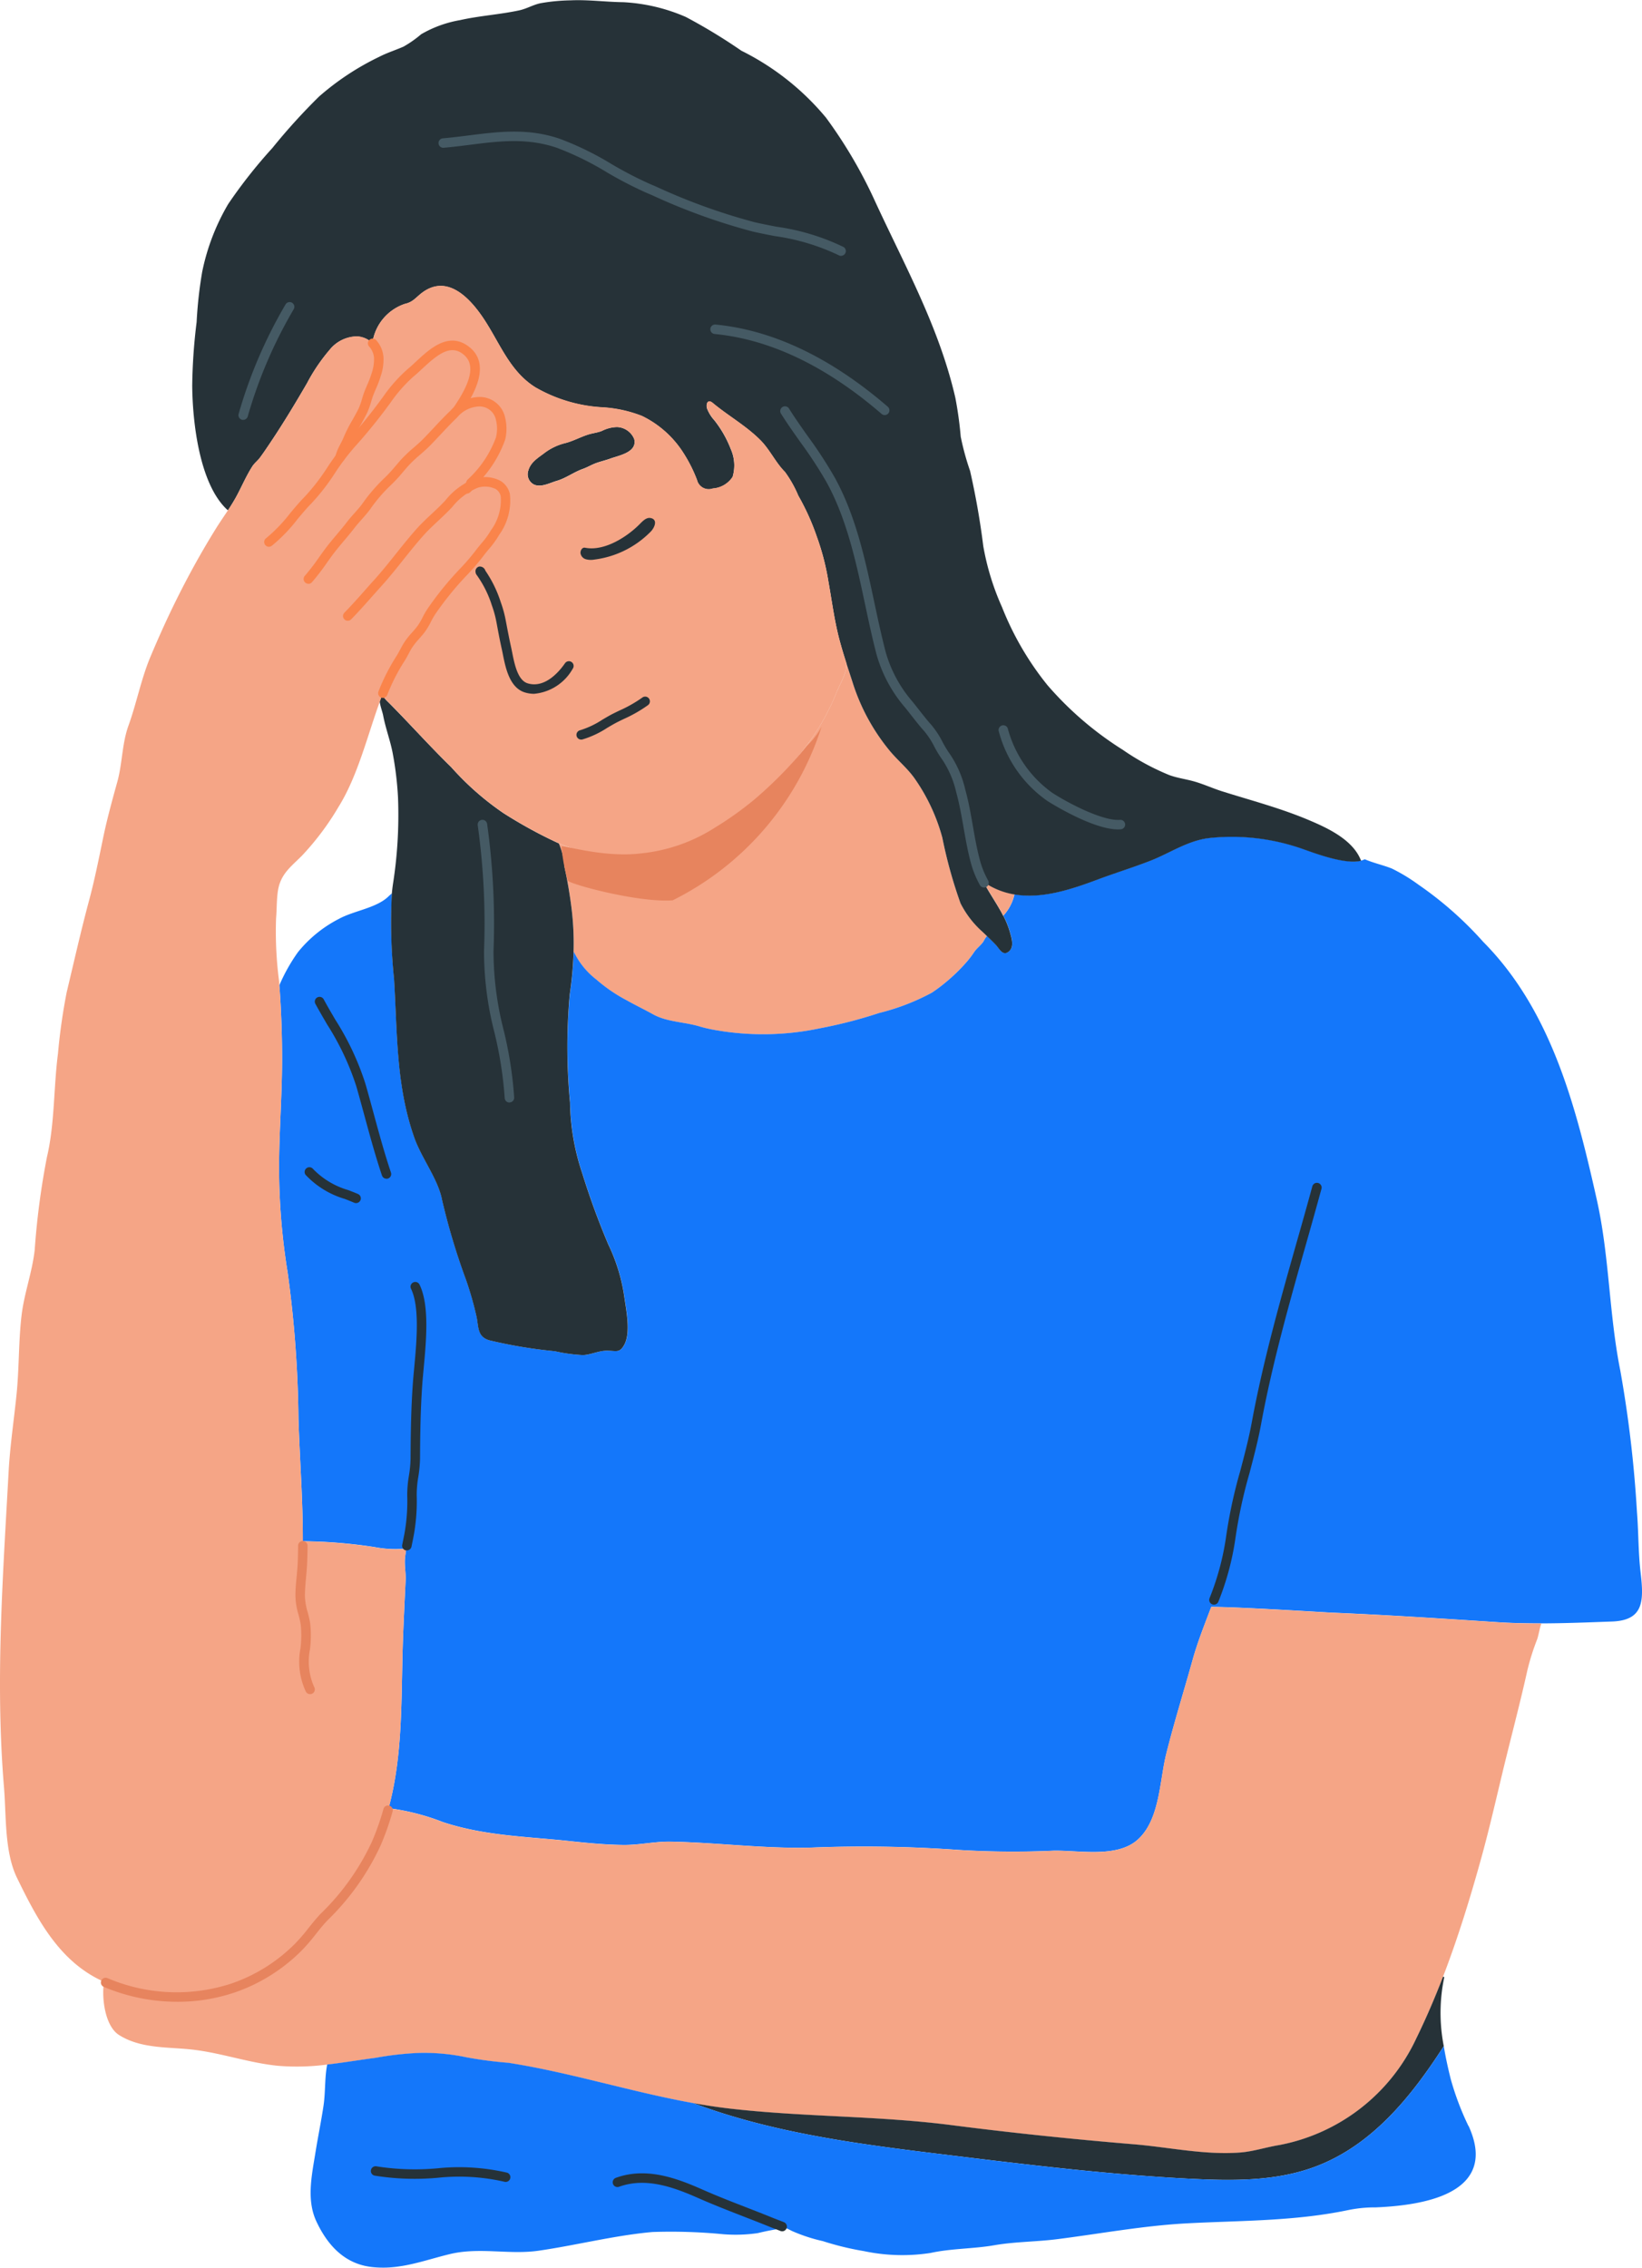 <svg xmlns="http://www.w3.org/2000/svg" xmlns:xlink="http://www.w3.org/1999/xlink" width="130.339" height="180" viewBox="0 0 130.339 180">
  <defs>
    <clipPath id="clip-path">
      <rect id="Rectangle_8331" data-name="Rectangle 8331" width="130.339" height="180" fill="none"/>
    </clipPath>
  </defs>
  <g id="Group_21886" data-name="Group 21886" transform="translate(-1 -27.001)">
    <g id="Group_21885" data-name="Group 21885" transform="translate(1 27.001)" clip-path="url(#clip-path)">
      <path id="Path_22133" data-name="Path 22133" d="M316.986,351.811c.235-.589.878-1.629.717-2.285h0c.182.569.371,1.135.556,1.712a16.122,16.122,0,0,0,2.893,5.28c.624.759,1.388,1.379,1.961,2.175a14.975,14.975,0,0,1,2.227,4.743,37.052,37.052,0,0,0,1.442,5.2,7.607,7.607,0,0,0,1.759,2.28c.113.11.228.218.342.327a2.29,2.29,0,0,0-.289.448c-.216.309-.533.53-.741.842a7.581,7.581,0,0,1-.635.827,14,14,0,0,1-1.631,1.575,12.234,12.234,0,0,1-1.091.813,17.72,17.72,0,0,1-4.178,1.609,36.8,36.8,0,0,1-4.675,1.209,21.811,21.811,0,0,1-8.3.151,12.024,12.024,0,0,1-1.185-.264c-1.239-.4-2.636-.355-3.782-.989-.693-.385-1.408-.728-2.1-1.117a12.514,12.514,0,0,1-2.407-1.65,6.084,6.084,0,0,1-1.773-2.18h-.025a22.952,22.952,0,0,0-.147-3.359c-.136-1.144-.335-2.28-.574-3.407a5.768,5.768,0,0,0-.448-1.858q.474.2.975.369a15.018,15.018,0,0,0,3.345.873c3.713.336,6.837-1.419,9.736-3.528a24.188,24.188,0,0,0,6.638-7,19.7,19.7,0,0,0,1.388-2.8" transform="translate(-250.54 -296.945)" fill="#f5a586"/>
      <path id="Path_22134" data-name="Path 22134" d="M157.348,497.974a8.818,8.818,0,0,1-2.533-.119,39.616,39.616,0,0,0-5.688-.463c.01-3.241-.244-6.484-.347-9.725a91.31,91.31,0,0,0-.853-11.575,52.381,52.381,0,0,1-.687-8.4c.006-2.771.225-5.487.239-8.276.01-2.022-.062-4.131-.214-6.155a14.062,14.062,0,0,1,1.473-2.623A10.1,10.1,0,0,1,152,447.989c1.193-.652,2.973-.852,3.925-1.778.1-.1.191-.171.278-.244a43.288,43.288,0,0,0,.174,6.8c.267,4.338.145,8.464,1.619,12.624.572,1.613,1.893,3.3,2.192,4.911a52.848,52.848,0,0,0,1.906,6.356,26.008,26.008,0,0,1,.842,2.964c.152.793.062,1.563,1.022,1.826a37.652,37.652,0,0,0,5.19.863,12.933,12.933,0,0,0,2.24.306c.644-.038,1.251-.355,1.9-.35.734,0,.989.209,1.363-.468.53-.96.155-2.746.006-3.787a14.238,14.238,0,0,0-1.269-4.17,59.117,59.117,0,0,1-2.072-5.658,18.362,18.362,0,0,1-.97-5.61,46.918,46.918,0,0,1-.026-8.573,28.619,28.619,0,0,0,.307-3.376h.025a6.088,6.088,0,0,0,1.773,2.18,12.517,12.517,0,0,0,2.407,1.649c.692.389,1.407.732,2.1,1.117,1.146.634,2.543.591,3.782.989a12.032,12.032,0,0,0,1.185.264,21.811,21.811,0,0,0,8.3-.151,36.767,36.767,0,0,0,4.675-1.209,17.717,17.717,0,0,0,4.178-1.609,12.154,12.154,0,0,0,1.091-.813,13.977,13.977,0,0,0,1.631-1.575,7.566,7.566,0,0,0,.635-.827c.208-.312.525-.532.741-.842a2.3,2.3,0,0,1,.289-.448c.234.225.468.45.692.687.262.275.523.861.949.6.571-.346.32-1.091.185-1.58a6.789,6.789,0,0,0-.531-1.322,3.7,3.7,0,0,0,.886-1.7c2.2.375,4.548-.4,6.637-1.19,1.371-.515,2.789-.949,4.148-1.478,1.566-.61,2.974-1.608,4.684-1.807a16.892,16.892,0,0,1,7.086.752c.867.282,3.6,1.409,4.97,1.048a1.331,1.331,0,0,0,.278-.1h0c.692.3,1.451.459,2.148.737a13.96,13.96,0,0,1,2.117,1.283,28.6,28.6,0,0,1,5.147,4.547c5.418,5.465,7.365,13.136,9,20.426,1.015,4.518.965,9.068,1.873,13.6a95.285,95.285,0,0,1,1.32,11.2c.131,1.62.1,3.235.292,4.842.258,2.221.259,3.778-2.267,3.87-1.852.067-3.729.143-5.6.147-1.191,0-2.382-.022-3.56-.1-4.337-.281-8.674-.569-13.017-.749-.686-.029-7.514-.464-9.637-.458-.536,1.415-1.1,2.822-1.488,4.232-.691,2.482-1.462,4.942-2.087,7.443-.537,2.154-.5,5.288-2.324,6.851-1.646,1.407-4.634.783-6.624.824a71.242,71.242,0,0,1-7.531-.06,105.394,105.394,0,0,0-11.712-.185c-3.689.1-7.419-.4-11.128-.472-1.258-.025-2.48.273-3.762.26-1.415-.014-2.826-.151-4.232-.3-3.432-.371-6.759-.411-10.093-1.51a18.18,18.18,0,0,0-4.323-1.107c1.178-4.346.98-8.831,1.141-13.364.057-1.573.136-3.145.21-4.718.03-.615-.108-1.188-.045-1.8.025-.245.064-.488.11-.73" transform="translate(-125.09 -375.056)" fill="#1477fa"/>
      <path id="Path_22135" data-name="Path 22135" d="M72.241,884.216a18.389,18.389,0,0,1-3.869.1c-2.374-.228-4.64-1.069-7.012-1.308-1.895-.191-3.968-.074-5.646-1.146-1.08-.688-1.388-2.861-1.185-4.212l.13.057a14.377,14.377,0,0,0,10.114.437,13.516,13.516,0,0,0,5.2-3.269c.755-.754,1.319-1.637,2.051-2.392a19.841,19.841,0,0,0,4.105-5.786,20.463,20.463,0,0,0,.985-2.826,18.173,18.173,0,0,1,4.323,1.107c3.334,1.1,6.661,1.139,10.093,1.51,1.406.152,2.817.29,4.232.3,1.282.013,2.5-.286,3.762-.261,3.709.073,7.439.569,11.128.472a105.424,105.424,0,0,1,11.712.185,71.259,71.259,0,0,0,7.531.061c1.99-.042,4.979.582,6.624-.824,1.826-1.562,1.787-4.7,2.324-6.85.625-2.5,1.4-4.961,2.087-7.443.393-1.41.952-2.817,1.488-4.232,2.124-.006,8.952.429,9.637.458,4.343.18,8.68.468,13.017.749,1.179.077,2.369.1,3.561.1-.142.327-.221.937-.347,1.275a18.982,18.982,0,0,0-.771,2.448c-.64,2.89-1.417,5.752-2.095,8.616-.5,2.094-.988,4.2-1.566,6.29-.873,3.155-1.849,6.332-3.035,9.415-.644,1.675-1.349,3.32-2.133,4.921a15.114,15.114,0,0,1-10.868,8.445c-1.032.165-2.055.51-3.088.59-2.832.218-5.667-.423-8.477-.654-4.811-.4-9.634-.9-14.43-1.516-5.844-.755-11.763-.639-17.64-1.319-5.932-.686-11.672-2.713-17.564-3.629a31.552,31.552,0,0,1-3.316-.433,16.141,16.141,0,0,0-3.816-.347,24.719,24.719,0,0,0-3.4.386c-1.282.167-2.563.386-3.847.532" transform="translate(-46.276 -720.339)" fill="#f5a586"/>
      <path id="Path_22136" data-name="Path 22136" d="M519.09,465.1a5.921,5.921,0,0,0,2.161.81,3.7,3.7,0,0,1-.886,1.7c-.088-.174-.181-.345-.278-.513-.429-.748-.921-1.471-1.32-2.238l.013-.006c.049.108.244.208.31.248" transform="translate(-440.727 -394.926)" fill="#f5a586"/>
      <path id="Path_22137" data-name="Path 22137" d="M165.846,72.69a6.79,6.79,0,0,1,.531,1.322c.135.489.386,1.234-.185,1.58-.425.258-.687-.327-.949-.6-.224-.236-.458-.462-.692-.687-.114-.11-.229-.218-.342-.327a7.607,7.607,0,0,1-1.759-2.28,37.073,37.073,0,0,1-1.442-5.2,14.98,14.98,0,0,0-2.227-4.743c-.574-.8-1.338-1.417-1.962-2.175a16.121,16.121,0,0,1-2.892-5.28c-.185-.578-.374-1.144-.556-1.713s-.357-1.144-.515-1.731c-.413-1.537-.613-3.121-.892-4.686a19.575,19.575,0,0,0-.93-3.588,18.84,18.84,0,0,0-1.458-3.226,9.327,9.327,0,0,0-1.059-1.886c-.746-.743-1.2-1.769-1.955-2.529-1.154-1.155-2.557-1.929-3.785-2.953-.385-.321-.54.06-.457.41a2.906,2.906,0,0,0,.578.949,8.785,8.785,0,0,1,1.316,2.3,3.208,3.208,0,0,1,.147,2.209,2.041,2.041,0,0,1-1.573.924.954.954,0,0,1-1.255-.676,11.474,11.474,0,0,0-1.035-2.073,8.056,8.056,0,0,0-3.333-3.006,10.226,10.226,0,0,0-3.124-.686,11.94,11.94,0,0,1-5.321-1.576c-2.116-1.306-2.886-3.671-4.239-5.632-1.081-1.569-2.817-3.33-4.748-1.906-.516.38-.735.757-1.379.9a3.827,3.827,0,0,0-2.588,3.119,1.914,1.914,0,0,0-1.207-.536,2.831,2.831,0,0,0-2.189,1.067,14.383,14.383,0,0,0-1.8,2.66c-.93,1.6-1.887,3.189-2.92,4.727-.264.392-.527.788-.809,1.168-.193.26-.444.437-.617.71-.484.76-.839,1.608-1.271,2.4-.2.362-.418.715-.648,1.063l-.058-.038c-2.222-2.046-2.76-7-2.782-9.851a44.665,44.665,0,0,1,.35-5.05,33.607,33.607,0,0,1,.442-3.987,17.444,17.444,0,0,1,2.068-5.386,39.634,39.634,0,0,1,3.5-4.438,48.4,48.4,0,0,1,3.7-4.081,21.1,21.1,0,0,1,4.78-3.159c.62-.321,1.287-.528,1.926-.808a8.633,8.633,0,0,0,1.4-.981,9.228,9.228,0,0,1,3.09-1.125c1.554-.35,3.152-.442,4.707-.777.6-.13,1.083-.439,1.686-.566a15.043,15.043,0,0,1,2.388-.228c1.376-.064,2.807.131,4.175.147a14.232,14.232,0,0,1,4.966,1.171,44.054,44.054,0,0,1,4.415,2.682,20.648,20.648,0,0,1,6.72,5.319,37.252,37.252,0,0,1,3.909,6.676c2.379,5.146,5.066,9.962,6.352,15.543a29.953,29.953,0,0,1,.429,3.1,20.859,20.859,0,0,0,.742,2.714,60.4,60.4,0,0,1,1.047,5.964,20.391,20.391,0,0,0,1.486,4.844,23.719,23.719,0,0,0,3.606,6.194,26.518,26.518,0,0,0,5.991,5.142,19.2,19.2,0,0,0,3.7,2.006c.652.235,1.334.318,1.99.508.734.212,1.441.538,2.17.769,2.311.73,4.616,1.326,6.88,2.281,1.522.642,3.534,1.571,4.168,3.236-1.365.361-4.1-.766-4.97-1.048a16.893,16.893,0,0,0-7.086-.752c-1.71.2-3.118,1.2-4.684,1.807-1.359.53-2.777.964-4.148,1.478-2.089.786-4.432,1.565-6.637,1.19a5.922,5.922,0,0,1-2.161-.81c-.065-.04-.261-.14-.31-.248l-.013.006c.4.768.891,1.49,1.32,2.238.1.168.19.34.278.513" transform="translate(-86.207 -0.001)" fill="#263238"/>
      <path id="Path_22138" data-name="Path 22138" d="M286.95,226.25c.278,1.061-1.194,1.31-1.876,1.558-.36.131-.735.219-1.1.346-.382.133-.723.346-1.107.482-.712.254-1.335.732-2.063.945-.533.155-1.205.53-1.773.308a.913.913,0,0,1-.483-1.134c.184-.648.737-.981,1.24-1.358a4.509,4.509,0,0,1,1.626-.8c.634-.148,1.227-.48,1.853-.684.372-.122.768-.155,1.125-.3a2.81,2.81,0,0,1,1.188-.307,1.54,1.54,0,0,1,1.368.941" transform="translate(-236.611 -191.413)" fill="#263238"/>
      <path id="Path_22139" data-name="Path 22139" d="M200.591,366.788a3.681,3.681,0,0,0,.5.57c1.683,1.691,3.269,3.475,4.977,5.138a22.474,22.474,0,0,0,4.159,3.661,36.522,36.522,0,0,0,4.391,2.4,5.76,5.76,0,0,1,.448,1.858c.239,1.127.438,2.263.574,3.407a22.969,22.969,0,0,1,.147,3.359,28.618,28.618,0,0,1-.307,3.376,46.92,46.92,0,0,0,.026,8.573,18.363,18.363,0,0,0,.97,5.61,59.126,59.126,0,0,0,2.072,5.658,14.237,14.237,0,0,1,1.269,4.169c.148,1.04.523,2.827-.006,3.787-.374.677-.629.472-1.363.468-.647-.005-1.253.312-1.9.35a12.933,12.933,0,0,1-2.24-.306,37.653,37.653,0,0,1-5.19-.863c-.96-.263-.869-1.033-1.022-1.826a26.014,26.014,0,0,0-.842-2.964,52.865,52.865,0,0,1-1.906-6.356c-.3-1.613-1.619-3.3-2.192-4.91-1.474-4.161-1.352-8.286-1.619-12.624a43.287,43.287,0,0,1-.174-6.8q.034-.368.087-.735a35.387,35.387,0,0,0,.4-6.908,26.607,26.607,0,0,0-.413-3.444c-.19-1.028-.569-2-.764-3.031-.053-.274-.239-.768-.274-1.12q.091-.251.185-.5" transform="translate(-170.258 -311.61)" fill="#263238"/>
      <path id="Path_22140" data-name="Path 22140" d="M8.253,308.025c-3.509-1.556-5.279-4.912-6.9-8.243C.342,297.711.505,294.843.318,292.6c-.7-8.4-.091-16.7.367-25.075.111-2.041.424-4.1.629-6.13.209-2.061.155-4.139.39-6.2.205-1.8.849-3.464,1.05-5.26a61.025,61.025,0,0,1,.971-7.368c.623-2.629.527-5.528.876-8.207a47,47,0,0,1,.691-4.872c.581-2.427,1.127-4.865,1.775-7.277.443-1.648.776-3.323,1.121-4.992.307-1.485.721-2.986,1.124-4.438s.367-3.026.886-4.464c.654-1.814,1.007-3.719,1.758-5.5.657-1.558,1.336-3.07,2.091-4.582.945-1.9,1.97-3.754,3.09-5.555.309-.5.647-.981.969-1.472.23-.349.45-.7.648-1.063.432-.79.786-1.638,1.271-2.4.172-.273.424-.449.616-.71.282-.38.545-.775.809-1.168,1.033-1.537,1.99-3.125,2.92-4.727a14.378,14.378,0,0,1,1.8-2.66,2.831,2.831,0,0,1,2.189-1.067,1.914,1.914,0,0,1,1.206.536,1.858,1.858,0,0,1,.5,1.14,3.744,3.744,0,0,1-.211,1.394c-.142.487-.362.927-.55,1.4s-.275.964-.494,1.425c-.37.779-.859,1.475-1.18,2.277a11.576,11.576,0,0,0-.638,1.433l.011.009a12.493,12.493,0,0,1,.9-1.108,40.411,40.411,0,0,0,2.647-3.256,12.951,12.951,0,0,1,2.061-2.362c1.088-.883,2.646-2.909,4.23-1.868,1.7,1.118.521,3.261-.308,4.528-.053.082-.108.162-.162.244l.028.044a2.371,2.371,0,0,1,1.691-.648,1.7,1.7,0,0,1,1.648,1.363,3.3,3.3,0,0,1,0,1.564,8.819,8.819,0,0,1-2.348,3.522.962.962,0,0,1-.128.245,2.429,2.429,0,0,1,.585-.235c.895-.224,2.014-.084,2.27.955a4.407,4.407,0,0,1-.829,3.006,12.853,12.853,0,0,1-1.137,1.507,17.536,17.536,0,0,1-1.258,1.488,25.187,25.187,0,0,0-2.629,3.221c-.306.442-.486.949-.814,1.392s-.769.844-1.061,1.315c-.213.345-.376.712-.6,1.059a15.6,15.6,0,0,0-1.39,2.737l-.06.159c-.063.164-.125.328-.185.5-1.008,2.775-1.759,5.922-3.285,8.372a21.568,21.568,0,0,1-2.905,3.874c-.856.86-1.69,1.444-1.9,2.768-.111.708-.088,1.491-.151,2.222a30.334,30.334,0,0,0,.24,4.965c.009.111.018.223.025.335.152,2.024.224,4.133.214,6.155-.014,2.789-.233,5.506-.239,8.276a52.381,52.381,0,0,0,.687,8.4,91.312,91.312,0,0,1,.853,11.575c.1,3.241.357,6.484.347,9.725a39.614,39.614,0,0,1,5.688.463,8.811,8.811,0,0,0,2.533.12c-.045.242-.084.484-.109.73-.063.609.076,1.181.045,1.8-.074,1.573-.153,3.145-.21,4.718-.161,4.533.037,9.018-1.141,13.364a20.468,20.468,0,0,1-.985,2.826,19.839,19.839,0,0,1-4.105,5.786c-.732.755-1.3,1.638-2.051,2.392a13.514,13.514,0,0,1-5.2,3.269,14.378,14.378,0,0,1-10.114-.437l-.13-.057" transform="translate(0 -150.72)" fill="#f5a586"/>
      <path id="Path_22141" data-name="Path 22141" d="M179.4,164.462a11.557,11.557,0,0,1,.638-1.433c.321-.8.81-1.5,1.18-2.277.219-.462.307-.954.494-1.426s.408-.91.55-1.4a3.745,3.745,0,0,0,.211-1.394,1.857,1.857,0,0,0-.5-1.14,3.827,3.827,0,0,1,2.588-3.119c.644-.138.863-.516,1.379-.9,1.931-1.424,3.668.337,4.748,1.906,1.352,1.96,2.122,4.325,4.239,5.631a11.939,11.939,0,0,0,5.321,1.577,10.221,10.221,0,0,1,3.124.686,8.057,8.057,0,0,1,3.333,3.006,11.476,11.476,0,0,1,1.035,2.073.954.954,0,0,0,1.254.676,2.041,2.041,0,0,0,1.573-.924,3.209,3.209,0,0,0-.147-2.209,8.787,8.787,0,0,0-1.316-2.3,2.9,2.9,0,0,1-.578-.949c-.083-.35.072-.731.457-.41,1.228,1.024,2.631,1.8,3.785,2.953.76.76,1.209,1.785,1.955,2.529a9.343,9.343,0,0,1,1.059,1.886,18.853,18.853,0,0,1,1.458,3.226,19.587,19.587,0,0,1,.93,3.588c.279,1.565.479,3.149.892,4.687.157.588.332,1.16.514,1.731h0c.161.655-.482,1.7-.717,2.285a19.7,19.7,0,0,1-1.388,2.8,24.187,24.187,0,0,1-6.638,7c-2.9,2.109-6.023,3.864-9.736,3.528a15.014,15.014,0,0,1-3.345-.873q-.5-.168-.975-.369a36.515,36.515,0,0,1-4.391-2.4,22.474,22.474,0,0,1-4.159-3.661c-1.709-1.663-3.294-3.447-4.977-5.138a3.68,3.68,0,0,1-.5-.57l.06-.159a15.581,15.581,0,0,1,1.39-2.736c.223-.347.386-.715.6-1.059.292-.471.731-.868,1.061-1.315s.508-.95.814-1.392a25.2,25.2,0,0,1,2.63-3.221,17.565,17.565,0,0,0,1.258-1.488,12.849,12.849,0,0,0,1.137-1.507,4.407,4.407,0,0,0,.829-3.006c-.255-1.039-1.375-1.179-2.27-.955a2.418,2.418,0,0,0-.585.235.966.966,0,0,0,.128-.245,8.82,8.82,0,0,0,2.348-3.522,3.3,3.3,0,0,0,0-1.564,1.7,1.7,0,0,0-1.648-1.363,2.371,2.371,0,0,0-1.691.648l-.028-.044c.054-.082.11-.162.162-.244.829-1.267,2.012-3.409.308-4.528-1.584-1.041-3.142.985-4.23,1.868a12.955,12.955,0,0,0-2.061,2.362,40.447,40.447,0,0,1-2.647,3.256,12.493,12.493,0,0,0-.9,1.108Zm21.475.1c.682-.248,2.154-.5,1.876-1.558a1.54,1.54,0,0,0-1.368-.941,2.811,2.811,0,0,0-1.188.307c-.357.142-.752.175-1.125.3-.627.2-1.219.536-1.853.684a4.509,4.509,0,0,0-1.626.8c-.5.376-1.057.71-1.24,1.358a.913.913,0,0,0,.483,1.134c.567.221,1.239-.153,1.773-.308.729-.213,1.351-.691,2.063-.945.384-.136.725-.349,1.107-.482.362-.127.737-.215,1.1-.346" transform="translate(-152.41 -128.163)" fill="#f5a586"/>
      <path id="Path_22142" data-name="Path 22142" d="M350.215,397.313a23.281,23.281,0,0,0,11.826-13.772,6.07,6.07,0,0,1-1.141,1.486q-.628.772-1.3,1.5a33.144,33.144,0,0,1-2.867,2.759,26.258,26.258,0,0,1-3.114,2.226,13.366,13.366,0,0,1-5.84,2.063c-3.055.383-6.229-.685-6.379-.53a14.824,14.824,0,0,0,.492,2.68c.017.233,0-.234,0,0,0,.257,5.571,1.783,8.326,1.583" transform="translate(-296.831 -325.843)" fill="#e7845e"/>
      <path id="Path_22143" data-name="Path 22143" d="M405.37,1059.023c3.288.163,6.673.192,9.758-.956,4.475-1.665,7.6-5.48,10.231-9.577a13.711,13.711,0,0,1,.04-5.478l-.1-.036c-.644,1.674-1.349,3.32-2.133,4.921a15.115,15.115,0,0,1-10.868,8.445c-1.031.165-2.055.51-3.088.59-2.832.218-5.667-.423-8.477-.654-4.811-.4-9.633-.9-14.43-1.516-5.844-.755-11.763-.639-17.641-1.319-.967-.112-1.929-.26-2.887-.432,6.441,2.424,13.4,3.289,20.259,4.125,6.428.783,12.863,1.567,19.33,1.888" transform="translate(-310.754 -886.076)" fill="#263238"/>
      <path id="Path_22144" data-name="Path 22144" d="M255.781,1085.974a22.258,22.258,0,0,1-1.405-3.714c-.21-.836-.407-1.722-.555-2.627-2.632,4.1-5.756,7.911-10.231,9.577-3.085,1.148-6.47,1.119-9.758.956-6.468-.321-12.9-1.1-19.33-1.888-6.857-.835-13.818-1.7-20.259-4.125-4.92-.885-9.745-2.43-14.677-3.2a31.682,31.682,0,0,1-3.316-.433,16.147,16.147,0,0,0-3.816-.347,24.719,24.719,0,0,0-3.4.386c-1.282.167-2.563.386-3.847.532-.206,1.062-.132,2.189-.289,3.256-.182,1.227-.435,2.442-.632,3.667-.292,1.833-.746,3.806.068,5.541.9,1.914,2.275,3.4,4.478,3.62a8.579,8.579,0,0,0,2.158-.068c1.327-.2,2.59-.638,3.939-.965,2.37-.575,4.724.068,7.072-.274,2.908-.424,5.774-1.154,8.7-1.452l.313-.03a43.19,43.19,0,0,1,5.63.175,12.28,12.28,0,0,0,2.738-.087,20.988,20.988,0,0,1,2.208-.415c.166.072.328.148.488.235a13.228,13.228,0,0,0,2.475.815,22.831,22.831,0,0,0,2.95.739l.3.052a14.716,14.716,0,0,0,5.3.148c1.667-.364,3.392-.322,5.066-.613,1.613-.281,3.324-.271,4.963-.478,3.449-.437,6.876-1.078,10.353-1.261,4.264-.225,8.484-.16,12.736-1.044a10.539,10.539,0,0,1,2.231-.221c9.536-.406,8.148-4.7,7.361-6.461" transform="translate(-139.216 -917.218)" fill="#1477fa"/>
      <path id="Path_22145" data-name="Path 22145" d="M160.578,224.236a.376.376,0,0,1-.28-.627,16.6,16.6,0,0,0,1.116-1.451c.164-.231.329-.462.5-.689.3-.408.63-.795.945-1.169.268-.318.544-.648.8-.983.187-.243.389-.47.585-.69.226-.253.439-.493.624-.748a13.454,13.454,0,0,1,1.725-2.009,11.143,11.143,0,0,0,.911-.985c.172-.2.35-.41.536-.61a11.446,11.446,0,0,1,.915-.855c.264-.229.514-.446.749-.686.277-.283.553-.578.821-.864.43-.46.874-.935,1.342-1.379a3.114,3.114,0,0,1,2.345-1.079,2.061,2.061,0,0,1,1.99,1.658,3.677,3.677,0,0,1,0,1.727,9.263,9.263,0,0,1-2.4,3.666,1.6,1.6,0,0,1-.39.519.376.376,0,1,1-.509-.554.783.783,0,0,0,.231-.319.375.375,0,0,1,.119-.168,8.522,8.522,0,0,0,2.216-3.311,2.913,2.913,0,0,0,0-1.4,1.327,1.327,0,0,0-1.306-1.065,2.371,2.371,0,0,0-1.774.874c-.452.429-.888.9-1.311,1.348-.27.289-.55.588-.833.877-.257.262-.53.5-.794.728a10.643,10.643,0,0,0-.856.8c-.175.189-.348.392-.516.588a11.915,11.915,0,0,1-.974,1.05,12.374,12.374,0,0,0-1.625,1.9c-.208.286-.444.551-.672.807-.187.21-.38.427-.551.648-.268.349-.55.684-.823,1.009-.308.366-.626.745-.918,1.135-.166.222-.327.449-.488.675a17.149,17.149,0,0,1-1.168,1.517.375.375,0,0,1-.28.125" transform="translate(-136.102 -177.902)" fill="#fa844b"/>
      <path id="Path_22146" data-name="Path 22146" d="M139.775,196.115a.376.376,0,0,1-.224-.678,12.3,12.3,0,0,0,1.9-1.974c.377-.451.767-.918,1.16-1.316a16.3,16.3,0,0,0,1.782-2.3,18.645,18.645,0,0,1,1.657-2.186,40.773,40.773,0,0,0,2.622-3.227l.134-.179A12.225,12.225,0,0,1,150.8,182c.192-.156.407-.356.633-.567,1.057-.984,2.5-2.333,4.04-1.324,2.171,1.426.386,4.152-.2,5.048-.054.083-.109.165-.164.247a.376.376,0,1,1-.625-.419q.08-.12.16-.241c1.337-2.043,1.469-3.316.417-4.008-.966-.634-1.941.151-3.114,1.245-.237.221-.46.429-.672.6a11.658,11.658,0,0,0-1.863,2.116l-.135.18a41.445,41.445,0,0,1-2.671,3.286,18.092,18.092,0,0,0-1.588,2.1,16.843,16.843,0,0,1-1.868,2.406c-.371.375-.734.809-1.117,1.269a12.813,12.813,0,0,1-2.031,2.1.375.375,0,0,1-.224.074" transform="translate(-118.428 -152.715)" fill="#fa844b"/>
      <path id="Path_22147" data-name="Path 22147" d="M177.276,188.443a.376.376,0,0,1-.366-.464,4.357,4.357,0,0,1,.4-.965c.094-.182.183-.354.249-.52a11.378,11.378,0,0,1,.694-1.372c.17-.3.346-.612.5-.927a5.317,5.317,0,0,0,.27-.758c.063-.21.129-.427.215-.644.061-.153.125-.3.189-.452a8.046,8.046,0,0,0,.349-.912,3.438,3.438,0,0,0,.2-1.249,1.5,1.5,0,0,0-.381-.9.376.376,0,0,1,.545-.519,2.257,2.257,0,0,1,.585,1.344,4.05,4.05,0,0,1-.224,1.538,8.74,8.74,0,0,1-.38,1c-.061.143-.123.287-.182.434-.074.187-.132.379-.194.583a5.989,5.989,0,0,1-.311.864c-.161.339-.344.662-.52.974a10.637,10.637,0,0,0-.651,1.281c-.08.2-.181.4-.279.586a3.749,3.749,0,0,0-.341.8.376.376,0,0,1-.366.289" transform="translate(-150.287 -151.768)" fill="#fa844b"/>
      <path id="Path_22148" data-name="Path 22148" d="M157.041,825.227a.376.376,0,0,1-.325-.185,5.58,5.58,0,0,1-.434-3.436,8.221,8.221,0,0,0,.019-1.906,7.832,7.832,0,0,0-.18-.8,5.514,5.514,0,0,1-.239-1.488c0-.519.049-1.037.1-1.537.036-.4.073-.8.087-1.2s.022-.813.026-1.232a.376.376,0,0,1,.376-.372h0a.376.376,0,0,1,.373.38c0,.424-.013.845-.027,1.25s-.052.839-.089,1.245c-.044.484-.09.985-.092,1.472a4.847,4.847,0,0,0,.215,1.295,8.576,8.576,0,0,1,.2.874,8.9,8.9,0,0,1-.013,2.084,4.951,4.951,0,0,0,.333,2.992.376.376,0,0,1-.324.567" transform="translate(-132.432 -690.756)" fill="#e7845e"/>
      <path id="Path_22149" data-name="Path 22149" d="M184.168,269.274a.376.376,0,0,1-.35-.513,15.891,15.891,0,0,1,1.425-2.8c.11-.172.2-.35.305-.538.09-.169.184-.344.29-.516a6.2,6.2,0,0,1,.647-.824c.156-.176.3-.343.431-.516a5.139,5.139,0,0,0,.407-.691,6.329,6.329,0,0,1,.4-.691,25.4,25.4,0,0,1,2.668-3.268,17.22,17.22,0,0,0,1.231-1.457c.116-.151.243-.3.366-.451a6.891,6.891,0,0,0,.74-1.008l.019-.035a4.042,4.042,0,0,0,.774-2.7.88.88,0,0,0-.408-.576,1.926,1.926,0,0,0-1.405-.1,5.007,5.007,0,0,0-2.042,1.542c-.134.141-.265.277-.391.4-.24.239-.486.469-.724.692-.4.377-.784.733-1.143,1.134-.565.632-1.107,1.31-1.631,1.966-.555.7-1.129,1.415-1.74,2.089-.245.271-.487.544-.73.818-.532.6-1.082,1.222-1.659,1.807a.376.376,0,0,1-.536-.528c.563-.571,1.106-1.184,1.631-1.778.244-.276.488-.551.735-.824.595-.657,1.161-1.367,1.71-2.054.53-.664,1.078-1.35,1.658-2,.381-.426.792-.81,1.19-1.182.234-.219.476-.445.707-.675.122-.122.248-.253.378-.39a5.513,5.513,0,0,1,2.4-1.752,2.639,2.639,0,0,1,1.976.189,1.64,1.64,0,0,1,.75,1.041,4.644,4.644,0,0,1-.846,3.241l-.019.035a7.438,7.438,0,0,1-.82,1.126c-.124.149-.241.29-.349.431a17.813,17.813,0,0,1-1.286,1.521,24.674,24.674,0,0,0-2.591,3.174,5.732,5.732,0,0,0-.351.611,5.806,5.806,0,0,1-.469.79c-.147.2-.312.386-.471.567a5.536,5.536,0,0,0-.572.722c-.094.151-.178.308-.266.475-.1.193-.21.392-.336.589a15.131,15.131,0,0,0-1.357,2.671.376.376,0,0,1-.351.24" transform="translate(-153.775 -213.878)" fill="#fa844b"/>
      <path id="Path_22152" data-name="Path 22152" d="M427.859,252.638a.376.376,0,0,1-.332-.2,7.862,7.862,0,0,1-.675-1.617c-.271-.969-.446-1.966-.615-2.93-.164-.935-.333-1.9-.589-2.825a7.732,7.732,0,0,0-1.078-2.541,8.925,8.925,0,0,1-.656-1.068,6.433,6.433,0,0,0-.805-1.234c-.354-.394-.687-.819-1.009-1.23-.167-.213-.333-.425-.5-.633a11.013,11.013,0,0,1-2.268-4.2c-.343-1.307-.634-2.675-.916-4-.709-3.33-1.443-6.774-3.074-9.724a34.12,34.12,0,0,0-2.061-3.15c-.519-.733-1.055-1.49-1.542-2.268a.376.376,0,1,1,.638-.4c.476.76,1.006,1.509,1.518,2.232A34.764,34.764,0,0,1,416,220.081c1.685,3.048,2.431,6.547,3.152,9.931.28,1.315.57,2.674.908,3.964a10.294,10.294,0,0,0,2.124,3.912c.172.211.341.427.51.644.314.4.639.816.976,1.19a7.09,7.09,0,0,1,.9,1.374,8.234,8.234,0,0,0,.6.98,8.371,8.371,0,0,1,1.2,2.791c.266.958.439,1.943.605,2.9s.337,1.925.6,2.857a7.132,7.132,0,0,0,.614,1.464.376.376,0,0,1-.331.554" transform="translate(-349.748 -182.19)" fill="#455a64"/>
      <path id="Path_22153" data-name="Path 22153" d="M638.4,657.592a.376.376,0,0,1-.353-.507,21.025,21.025,0,0,0,1.3-4.78,38.912,38.912,0,0,1,1.14-5.325c.334-1.266.679-2.575.916-3.864.9-4.876,2.274-9.739,3.606-14.441.4-1.4.81-2.858,1.2-4.288a.376.376,0,1,1,.725.2c-.393,1.433-.8,2.887-1.2,4.294-1.327,4.686-2.7,9.532-3.591,14.372-.242,1.316-.591,2.64-.928,3.919a38.332,38.332,0,0,0-1.121,5.221,21.685,21.685,0,0,1-1.34,4.954.376.376,0,0,1-.353.246" transform="translate(-542.038 -530.222)" fill="#263238"/>
      <path id="Path_22154" data-name="Path 22154" d="M336.751,1151.336a.376.376,0,0,1-.141-.027c-.144-.058-.289-.114-.434-.169s-.317-.121-.474-.185c-.672-.272-1.354-.537-2.014-.794-1.171-.455-2.381-.926-3.567-1.449-1.928-.852-4.164-1.695-6.315-.911a.376.376,0,1,1-.258-.707c2.414-.88,4.815.018,6.877.929,1.17.517,2.372.984,3.535,1.436.663.258,1.348.524,2.024.8.153.062.307.121.461.18s.3.115.446.174a.376.376,0,0,1-.141.725" transform="translate(-274.665 -974.225)" fill="#263238"/>
      <path id="Path_22155" data-name="Path 22155" d="M255.554,308.973a2.534,2.534,0,0,1-.731-.108c-1.226-.368-1.545-1.969-1.756-3.029-.029-.143-.055-.279-.083-.4-.15-.675-.274-1.324-.4-2.012l-.032-.168a8.315,8.315,0,0,0-.357-1.3,8.524,8.524,0,0,0-1.212-2.426.377.377,0,0,1-.079-.192.388.388,0,0,1,.275-.466.462.462,0,0,1,.5.325A9.578,9.578,0,0,1,252.9,301.7a9.166,9.166,0,0,1,.388,1.41l.032.168c.13.682.253,1.327.4,1.991.028.128.056.268.086.417.187.936.442,2.218,1.235,2.456,1.386.416,2.527-.972,2.953-1.588a.376.376,0,1,1,.618.428,3.923,3.923,0,0,1-3.057,1.989m-4.24-10.057Zm0,0Zm0,0h0Zm0,0h0Zm0,0h0m0,0h0Z" transform="translate(-213.151 -253.9)" fill="#263238"/>
      <path id="Path_22156" data-name="Path 22156" d="M304.555,370.967a.376.376,0,0,1-.087-.742,6.966,6.966,0,0,0,1.768-.839c.3-.176.606-.358.909-.508.147-.073.3-.146.451-.22a10.363,10.363,0,0,0,1.806-1.025.376.376,0,1,1,.46.595,10.912,10.912,0,0,1-1.938,1.107c-.15.073-.3.145-.443.217-.279.139-.562.306-.862.483a7.506,7.506,0,0,1-1.975.923.377.377,0,0,1-.088.01" transform="translate(-258.42 -312.261)" fill="#263238"/>
      <path id="Path_22157" data-name="Path 22157" d="M312.1,273.355a.575.575,0,0,0-.2-.073c-.324-.065-.6.213-.835.45-1.015,1.042-2.845,2.212-4.371,1.906-.221-.044-.376.209-.36.433a.593.593,0,0,0,.42.479,1.511,1.511,0,0,0,.668.03,7.6,7.6,0,0,0,4.5-2.235c.226-.233.513-.772.17-.989" transform="translate(-260.255 -232.162)" fill="#263238"/>
      <path id="Path_22158" data-name="Path 22158" d="M254.566,455.028a.376.376,0,0,1-.375-.361,30.878,30.878,0,0,0-.814-5.2,25.841,25.841,0,0,1-.827-6.477,56.5,56.5,0,0,0-.5-9.976.376.376,0,1,1,.746-.1,57.213,57.213,0,0,1,.507,10.1,25.272,25.272,0,0,0,.811,6.288,31.432,31.432,0,0,1,.83,5.327.376.376,0,0,1-.36.391h-.016" transform="translate(-214.129 -367.513)" fill="#455a64"/>
      <path id="Path_22159" data-name="Path 22159" d="M536.381,390.956c-2.046,0-5.453-2.156-5.6-2.251a9.754,9.754,0,0,1-3.884-5.583.376.376,0,0,1,.744-.113,9.169,9.169,0,0,0,3.544,5.061c1.432.913,4.04,2.232,5.348,2.127a.376.376,0,1,1,.06.75c-.068.006-.139.008-.211.008" transform="translate(-447.628 -325.12)" fill="#455a64"/>
      <path id="Path_22160" data-name="Path 22160" d="M263.4,79.316a.374.374,0,0,1-.185-.049,17.331,17.331,0,0,0-5.1-1.527c-.614-.119-1.194-.232-1.752-.362A48.642,48.642,0,0,1,248.4,74.5l-.51-.218a31.116,31.116,0,0,1-3.114-1.618,23.479,23.479,0,0,0-3.958-1.935c-2.366-.8-4.554-.525-6.871-.232-.677.086-1.377.174-2.087.235a.376.376,0,1,1-.065-.749c.695-.06,1.387-.147,2.057-.232,2.405-.3,4.677-.591,7.207.266a24.042,24.042,0,0,1,4.089,1.993,30.589,30.589,0,0,0,3.038,1.58l.51.218a48.092,48.092,0,0,0,7.837,2.834c.545.126,1.118.238,1.725.356a17.851,17.851,0,0,1,5.331,1.611.376.376,0,0,1-.186.7" transform="translate(-196.634 -59.004)" fill="#455a64"/>
      <path id="Path_22161" data-name="Path 22161" d="M388.657,178.4a.376.376,0,0,1-.246-.091c-4.384-3.785-8.843-5.919-13.255-6.345a.376.376,0,1,1,.072-.749c4.569.44,9.17,2.635,13.674,6.524a.376.376,0,0,1-.246.661" transform="translate(-318.431 -145.453)" fill="#455a64"/>
      <path id="Path_22162" data-name="Path 22162" d="M126.193,168.786a.376.376,0,0,1-.363-.474,37.5,37.5,0,0,1,3.72-8.684.376.376,0,1,1,.651.376,36.736,36.736,0,0,0-3.645,8.5.376.376,0,0,1-.363.279" transform="translate(-106.889 -135.455)" fill="#455a64"/>
      <path id="Path_22163" data-name="Path 22163" d="M171.776,540.4a.376.376,0,0,1-.356-.256c-.514-1.525-.961-3.167-1.393-4.755-.207-.763-.422-1.551-.639-2.309a21.153,21.153,0,0,0-2.322-4.926c-.308-.528-.626-1.074-.935-1.64a.376.376,0,0,1,.66-.36c.3.557.619,1.1.924,1.621a21.737,21.737,0,0,1,2.395,5.1c.219.763.434,1.554.642,2.319.429,1.577.873,3.208,1.38,4.712a.376.376,0,0,1-.357.5" transform="translate(-141.1 -446.839)" fill="#263238"/>
      <path id="Path_22164" data-name="Path 22164" d="M164.814,618.737a.373.373,0,0,1-.147-.03c-.237-.1-.482-.2-.741-.3a6.969,6.969,0,0,1-3.113-1.91.376.376,0,0,1,.6-.46,6.335,6.335,0,0,0,2.793,1.67c.253.1.514.2.761.307a.376.376,0,0,1-.148.722" transform="translate(-136.554 -523.24)" fill="#263238"/>
      <path id="Path_22165" data-name="Path 22165" d="M206.388,1144.25a.374.374,0,0,1-.108-.016,16.1,16.1,0,0,0-5.313-.31,20.1,20.1,0,0,1-4.979-.173.376.376,0,0,1,.153-.737,19.545,19.545,0,0,0,4.791.159,16.9,16.9,0,0,1,5.564.341.376.376,0,0,1-.107.736" transform="translate(-166.25 -971.058)" fill="#263238"/>
      <path id="Path_22166" data-name="Path 22166" d="M212.584,697.737a.383.383,0,0,1-.073-.007.376.376,0,0,1-.3-.442c.022-.113.045-.226.068-.339.062-.3.126-.615.171-.921a14.532,14.532,0,0,0,.159-2.652,9.214,9.214,0,0,1,.135-1.584,9.569,9.569,0,0,0,.129-1.316c.009-1.888.036-3.916.179-5.954.027-.385.067-.818.11-1.277.19-2.044.45-4.843-.252-6.284a.376.376,0,0,1,.676-.33c.795,1.63.534,4.432.325,6.683-.042.455-.082.884-.109,1.26-.141,2.016-.168,4.029-.177,5.9a10.292,10.292,0,0,1-.137,1.419,8.507,8.507,0,0,0-.127,1.455,15.272,15.272,0,0,1-.167,2.786c-.049.325-.114.647-.178.96-.023.111-.045.222-.067.333a.376.376,0,0,1-.369.3" transform="translate(-180.284 -574.664)" fill="#263238"/>
      <path id="Path_22167" data-name="Path 22167" d="M59.286,968.223a14.949,14.949,0,0,1-5.834-1.185.376.376,0,1,1,.295-.692,13.968,13.968,0,0,0,9.845.427,13.108,13.108,0,0,0,5.06-3.179,14.251,14.251,0,0,0,1.048-1.216c.313-.392.636-.8,1-1.172a19.176,19.176,0,0,0,4.031-5.674,20.18,20.18,0,0,0,.924-2.616.376.376,0,0,1,.725.2,20.958,20.958,0,0,1-.959,2.714,19.885,19.885,0,0,1-4.181,5.9c-.338.349-.636.722-.951,1.117a14.859,14.859,0,0,1-1.1,1.28,13.852,13.852,0,0,1-5.349,3.359,14.139,14.139,0,0,1-4.548.738" transform="translate(-45.216 -809.33)" fill="#e7845e"/>
    </g>
  </g>
</svg>
